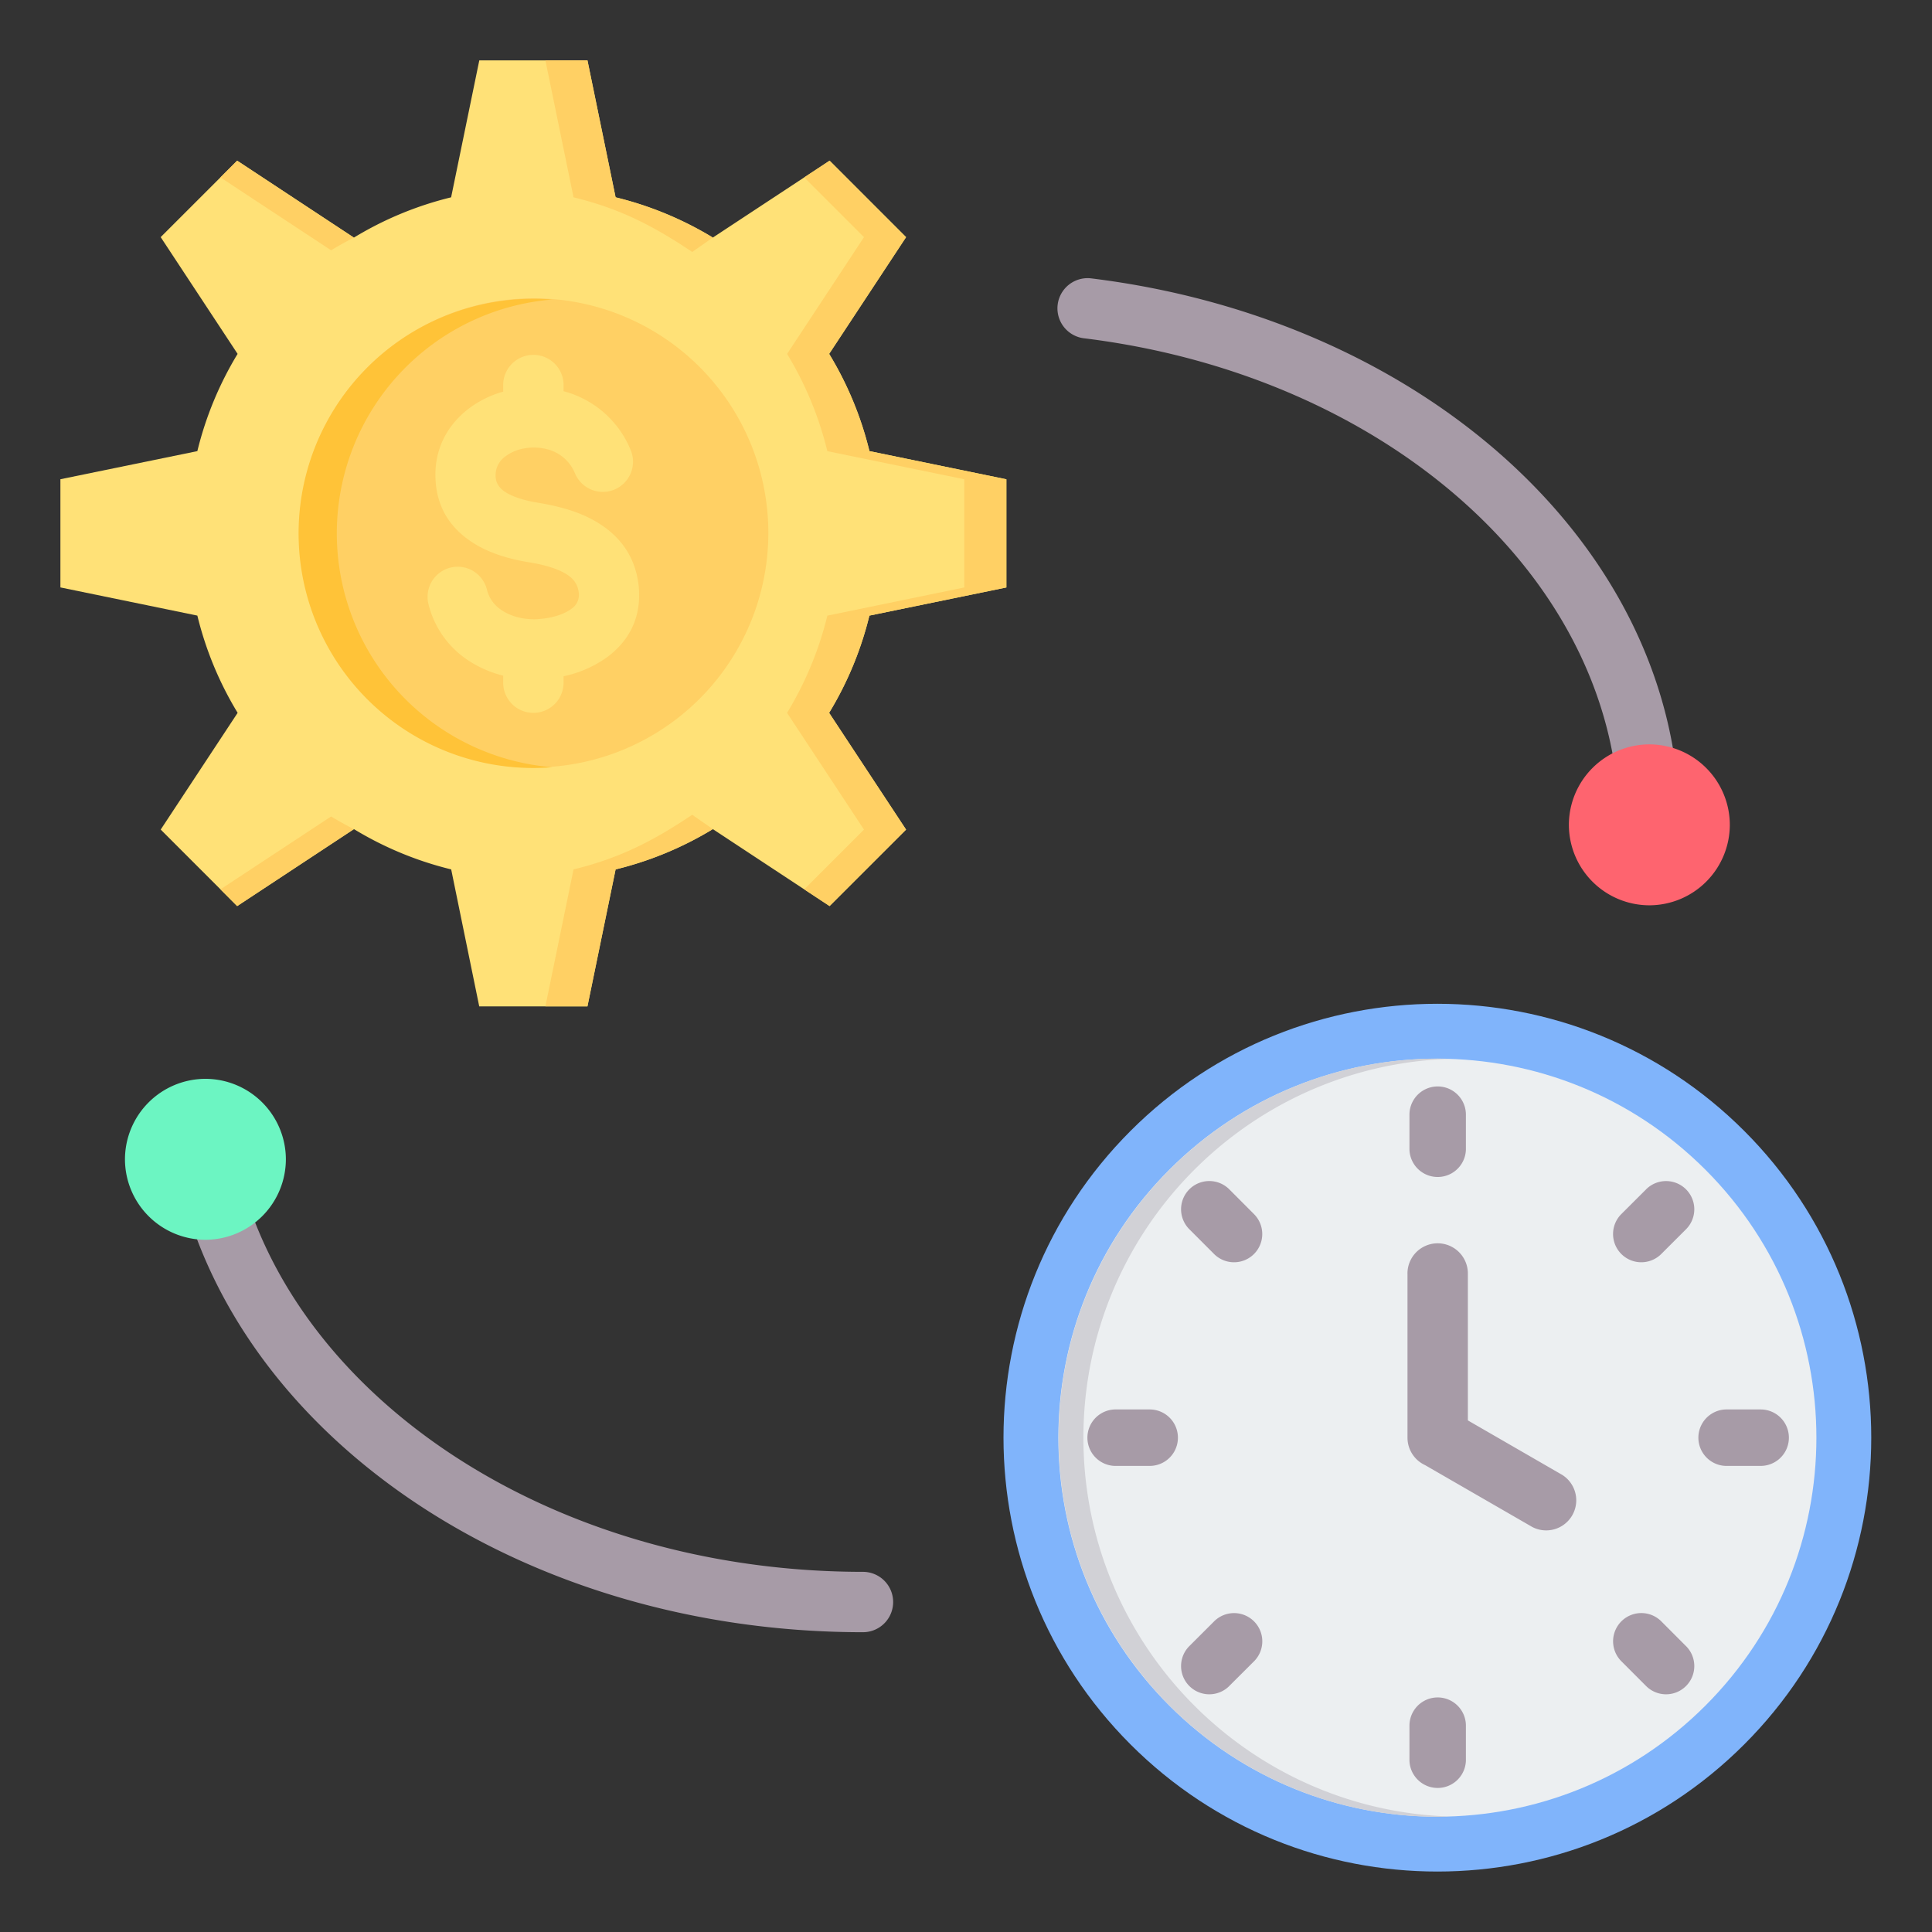 <svg width="60" height="60" fill="none" xmlns="http://www.w3.org/2000/svg"><rect width="100%" height="100%" fill="#333333" stroke="none"/><g clip-path="url(#clip0_17_486)"><path d="M54.167 54.176c5.262-5.262 5.262-13.793 0-19.056-5.262-5.262-13.794-5.262-19.056 0-5.262 5.263-5.262 13.794 0 19.056 5.262 5.262 13.794 5.262 19.056 0z" fill="#80B4FB"/><path d="M52.962 52.971c4.597-4.596 4.597-12.049 0-16.646-4.597-4.596-12.05-4.596-16.646 0-4.597 4.597-4.597 12.05 0 16.646 4.597 4.597 12.05 4.597 16.646 0z" fill="#ECEFF1"/><path fill-rule="evenodd" clip-rule="evenodd" d="M44.648 32.876c-6.501 0-11.772 5.27-11.772 11.772 0 6.502 5.27 11.773 11.772 11.773.13 0 .258-.003.385-.007-6.323-.203-11.387-5.393-11.387-11.766 0-6.372 5.064-11.562 11.387-11.765a12.016 12.016 0 00-.385-.007z" fill="#D1D1D6"/><path fill-rule="evenodd" clip-rule="evenodd" d="M43.772 34.617a.876.876 0 011.753 0v1.088a.877.877 0 01-1.753 0v-1.087zm-9.154 10.908a.877.877 0 010-1.753h1.087a.876.876 0 110 1.753h-1.087zm10.907 9.154a.877.877 0 01-1.753 0v-1.087a.876.876 0 011.753 0v1.087zm9.154-10.907a.876.876 0 110 1.753h-1.087a.877.877 0 010-1.753h1.087zm-17.743-5.597a.876.876 0 011.24-1.24l.768.77a.876.876 0 11-1.24 1.239l-.768-.769zm1.24 14.186a.876.876 0 01-1.24-1.24l.769-.768a.876.876 0 111.24 1.24l-.77.768zm14.185-1.24a.876.876 0 01-1.24 1.24l-.768-.769a.876.876 0 111.24-1.24l.768.77zm-1.24-14.185a.876.876 0 011.24 1.24l-.769.768a.876.876 0 11-1.24-1.24l.77-.768zM43.71 39.55a.938.938 0 011.876 0v4.562l2.932 1.693a.934.934 0 01-.93 1.618l-3.33-1.922a.938.938 0 01-.547-.853V39.55zM26.8 48.815a.937.937 0 110 1.875c-5.22 0-10.011-1.472-13.742-3.918-3.842-2.52-6.567-6.077-7.502-10.142a.935.935 0 111.824-.418c.823 3.578 3.259 6.734 6.704 8.993 3.437 2.253 7.87 3.61 12.716 3.61z" fill="#A79BA7"/><path fill-rule="evenodd" clip-rule="evenodd" d="M6.38 38.502a2.504 2.504 0 002.498-2.499 2.504 2.504 0 00-2.499-2.499 2.504 2.504 0 00-2.498 2.499 2.504 2.504 0 002.498 2.499z" fill="#6CF5C2"/><path fill-rule="evenodd" clip-rule="evenodd" d="M33.65 10.504a.937.937 0 01.227-1.86c5.177.633 9.752 2.729 13.026 5.737 3.277 3.011 5.256 6.934 5.256 11.235a.938.938 0 01-1.875 0c0-3.751-1.75-7.195-4.648-9.858-2.992-2.75-7.201-4.669-11.986-5.254z" fill="#A79BA7"/><path fill-rule="evenodd" clip-rule="evenodd" d="M51.221 28.115a2.504 2.504 0 002.5-2.499 2.504 2.504 0 00-2.5-2.499 2.504 2.504 0 00-2.498 2.5 2.504 2.504 0 002.498 2.498z" fill="#FE646F"/><path fill-rule="evenodd" clip-rule="evenodd" d="M18.244 1.875l.874 4.253c1.08.263 2.096.689 3.02 1.25l3.626-2.388 2.375 2.375-2.389 3.625c.562.925.988 1.94 1.251 3.02l4.253.875v3.359L27 19.118a10.683 10.683 0 01-1.251 3.02l2.39 3.626-2.376 2.375-3.625-2.39c-.925.563-1.941.989-3.02 1.252l-.875 4.253h-3.36L14.012 27a10.683 10.683 0 01-3.02-1.251l-3.626 2.39-2.375-2.376 2.389-3.625a10.678 10.678 0 01-1.251-3.02l-4.253-.875v-3.36l4.253-.873c.263-1.08.689-2.096 1.25-3.02L4.99 7.364 7.365 4.99l3.625 2.389c.925-.562 1.94-.988 3.02-1.251l.875-4.253h3.359z" fill="#FFE177"/><path fill-rule="evenodd" clip-rule="evenodd" d="M18.244 1.875l.874 4.253c1.08.263 2.096.689 3.02 1.25l-.64.447c-1.208-.81-2.244-1.346-3.686-1.697l-.874-4.253h1.306zm6.733 3.634l.787-.52 2.375 2.376-2.389 3.625c.562.925.988 1.94 1.251 3.02l4.253.875v3.359L27 19.118a10.683 10.683 0 01-1.251 3.02l2.39 3.626-2.376 2.375-.787-.519 1.856-1.856-2.389-3.625a10.72 10.72 0 001.252-3.02l4.252-.875v-3.36l-4.253-.873a10.68 10.68 0 00-1.25-3.02l2.388-3.626-1.856-1.856zm-6.733 25.745L19.118 27c1.08-.263 2.096-.69 3.02-1.251l-.64-.446c-1.208.81-2.244 1.346-3.686 1.697l-.874 4.253h1.306zM10.99 25.75l-3.625 2.39-.519-.52 3.437-2.264c.23.14.466.271.707.394zM6.846 5.509l.519-.52 3.625 2.39c-.24.123-.477.254-.707.394L6.846 5.51z" fill="#FFD064"/><path d="M21.712 21.716A7.285 7.285 0 1011.41 11.413a7.285 7.285 0 0010.302 10.303z" fill="#FFD064"/><path fill-rule="evenodd" clip-rule="evenodd" d="M16.564 9.278c.198 0 .393.009.586.024a7.287 7.287 0 000 14.525 7.286 7.286 0 11-.586-14.548z" fill="#FFC338"/><path fill-rule="evenodd" clip-rule="evenodd" d="M19.586 13.976a.937.937 0 01-1.729.725 1.264 1.264 0 00-.874-.752 1.658 1.658 0 00-.73-.018 1.349 1.349 0 00-.584.262.716.716 0 00-.277.604c.01.219.128.37.292.478.273.178.663.279 1.037.34.603.1 1.264.266 1.823.604.67.404 1.174 1.013 1.288 1.95.008.07.014.155.016.257.02.868-.373 1.513-.966 1.963a3.57 3.57 0 01-1.38.613v.199a.937.937 0 11-1.875 0v-.218a3.458 3.458 0 01-1.079-.47 2.922 2.922 0 01-1.242-1.754.935.935 0 011.816-.447c.07.28.238.494.46.64.291.195.67.288 1.056.279.06-.002.14-.009.24-.02.33-.04.655-.141.876-.31a.517.517 0 00.218-.511c-.032-.263-.187-.442-.394-.567-.317-.191-.749-.295-1.157-.362-.586-.096-1.225-.273-1.755-.619-.638-.416-1.097-1.034-1.141-1.957-.045-.91.347-1.64.965-2.142a3.168 3.168 0 011.137-.58v-.235a.938.938 0 011.875 0v.222a3.1 3.1 0 012.084 1.826z" fill="#FFE177"/></g><defs><clipPath id="clip0_17_486"><path fill="#fff" d="M0 0h60v60H0z"/></clipPath></defs></svg>